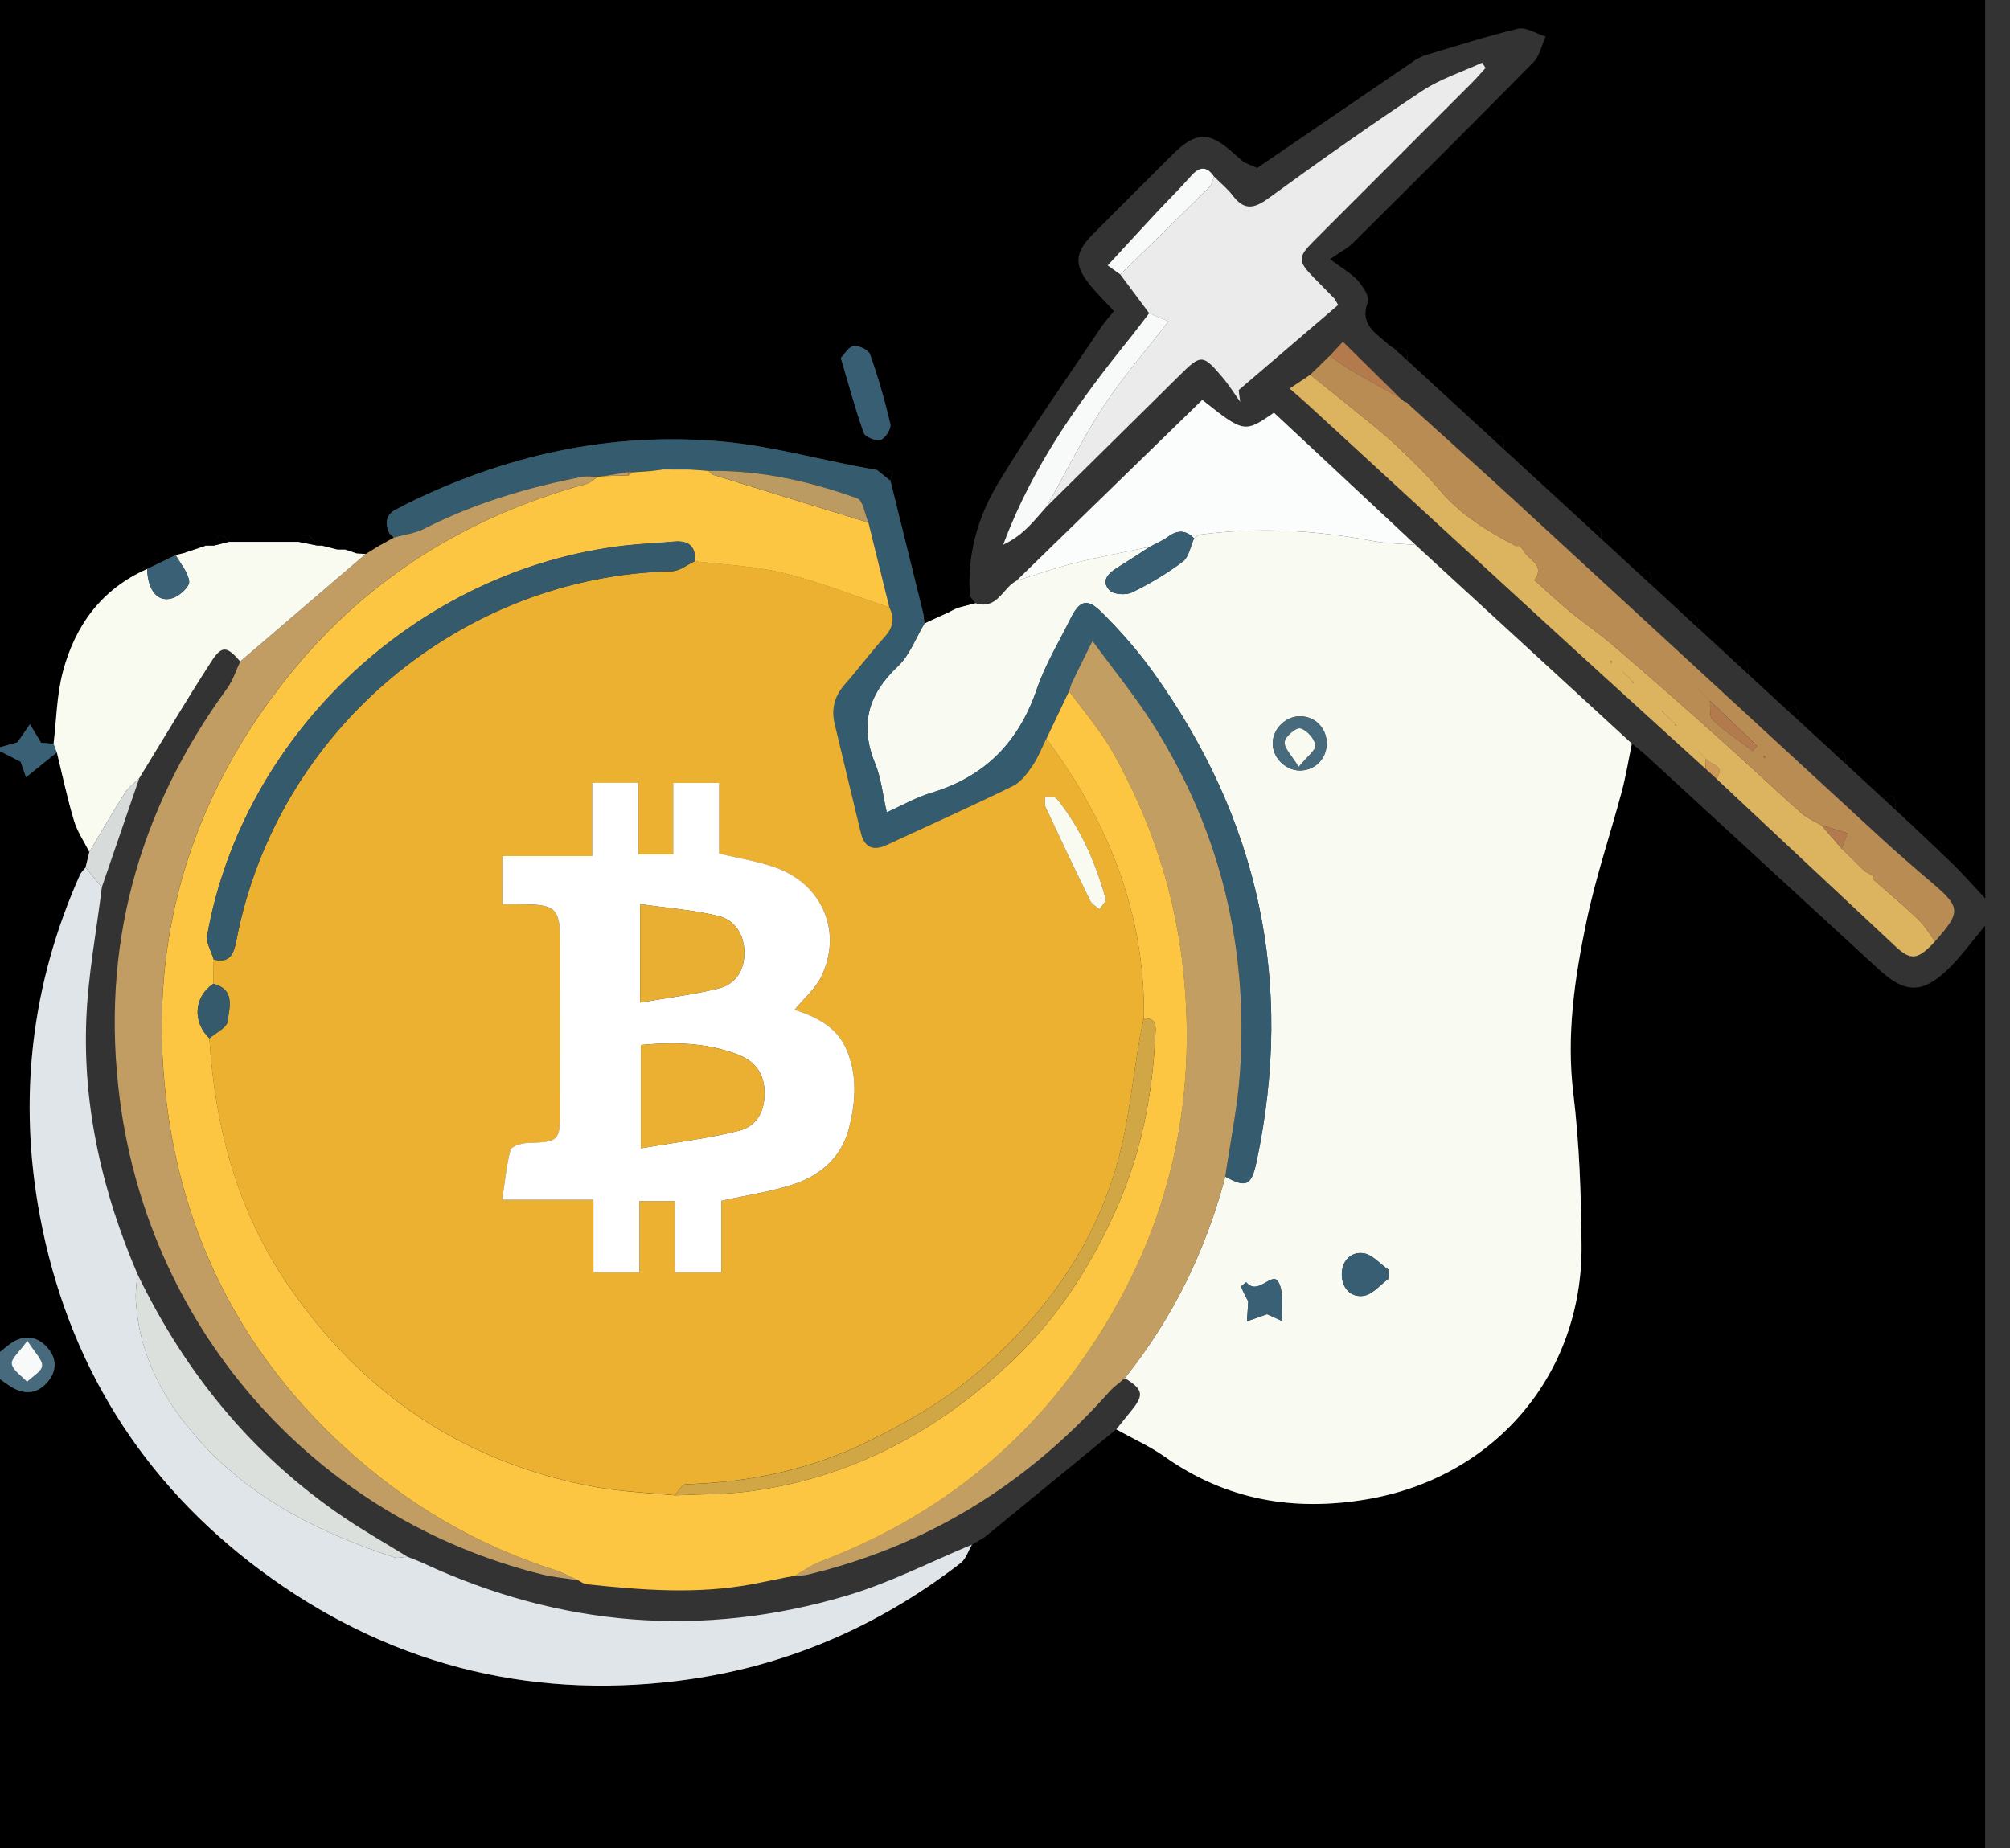 <?xml version="1.0" encoding="utf-8"?>
<!-- Generator: Adobe Illustrator 25.3.1, SVG Export Plug-In . SVG Version: 6.00 Build 0)  -->
<svg version="1.1" id="Layer_1" xmlns="http://www.w3.org/2000/svg" xmlns:xlink="http://www.w3.org/1999/xlink" x="0px" y="0px"
	 viewBox="0 0 518.39 476.76" style="enable-background:new 0 0 518.39 476.76;" xml:space="preserve">
<rect x="0" y="0" width="518.39" height="476.76" fill="#333333" stroke="none"/>
<style type="text/css">
	.st0{fill:transparent;}
	.st1{fill:#476B7D;}
	.st2{fill:#396074;}
	.st3{fill:#F9FAF1;}
	.st4{fill:#345B6E;}
	.st5{fill:#C29D63;}
	.st6{fill:#F9FAF0;}
	.st7{fill:#375E73;}
	.st8{fill:#E0E5EA;}
	.st9{fill:#D7DCDA;}
	.st10{fill:#EBEBEC;}
	.st11{fill:#B98C53;}
	.st12{fill:#FBFCFC;}
	.st13{fill:#DCB35F;}
	.st14{fill:#F8F9F9;}
	.st15{fill:#B37A4D;}
	.st16{fill:#CE9856;}
	.st17{fill:#C29E63;}
	.st18{fill:#ECB131;}
	.st19{fill:#FDC642;}
	.st20{fill:#BC9B62;}
	.st21{fill:#DBE0DD;}
	.st22{fill:#FFFFFF;}
	.st23{fill:#355A6B;}
	.st24{fill:#D1A644;}
	.st25{fill:#EBB031;}
	.st26{fill:#E9AF32;}
</style>
<g>
	<path d="M0,192.76c0-76,0-152,0-228c170.67,0,341.33,0,512,0c0,89,0,178,0,267c-2.77-2.96-5.45-6.01-8.34-8.85
		c-4.84-4.73-9.81-9.31-14.73-13.95c-0.19-3.87-0.6-4.25-3.08-2.84c-3.31-3.05-6.61-6.1-9.92-9.15c0.35-2.59-0.88-3.48-3.32-3.07
		c-2.89-2.66-5.78-5.31-8.67-7.97c-0.22-3.86-0.62-4.22-3.09-2.81c-3.31-3.05-6.61-6.1-9.92-9.15c-0.25-3.88-0.54-4.15-3.08-2.84
		c-3.31-3.05-6.61-6.1-9.92-9.15c0.36-2.64-0.93-3.49-3.36-3.07c-2.87-2.66-5.75-5.32-8.62-7.98c-0.22-3.86-0.62-4.22-3.09-2.81
		c-3.31-3.05-6.61-6.1-9.92-9.15c0.35-2.59-0.88-3.48-3.32-3.07c-7.23-6.64-14.45-13.29-21.68-19.93c-0.25-3.88-0.54-4.15-3.08-2.84
		c-7.31-6.72-14.61-13.44-21.92-20.16c0.35-2.64-0.93-3.48-3.36-3.06c-0.54-0.38-1.12-0.71-1.61-1.15
		c-3.19-2.88-7.39-5.08-5.2-10.87c0.51-1.36-1.26-4.01-2.59-5.52c-1.6-1.81-3.85-3.04-7.16-5.52c2.97-2.06,4.66-2.91,5.94-4.18
		c15.57-15.48,31.14-30.97,46.54-46.63c1.61-1.64,2.11-4.38,3.13-6.61c-2.39-0.73-5.02-2.51-7.12-2.02
		c-8.18,1.92-16.2,4.56-24.27,6.94c-0.45-0.35-0.9-0.7-1.34-1.04c-0.23,0.68-0.46,1.36-0.69,2.04
		c-13.65,9.32-27.31,18.64-40.96,27.96c-1.14-0.49-2.28-0.97-3.42-1.46c-0.75-0.64-1.52-1.26-2.25-1.93
		c-6.74-6.2-10.08-6.16-16.43,0.2c-6.82,6.83-13.69,13.63-20.47,20.5c-4.49,4.54-4.7,7.68-0.76,12.66c1.93,2.44,4.2,4.61,6.39,6.98
		c-1.19,1.47-2.34,2.68-3.26,4.06c-8.95,13.39-18.3,26.53-26.62,40.31c-5.26,8.72-8.08,18.6-7.27,29.1
		c-1.04,1.02-2.07,2.03-3.11,3.05c-0.67,0.33-1.33,0.66-2,1c-2.27,0.33-4.53,0.66-6.8,1c-2.87-11.61-5.74-23.22-8.61-34.83
		c0.2-0.75,0.4-1.49,0.61-2.24c-1.31-0.13-2.61-0.26-3.92-0.39c-1.58-0.3-3.17-0.59-4.75-0.89c-11.73-2.23-23.38-5.42-35.22-6.49
		c-28.85-2.6-56.22,3.5-82.11,16.4c-0.45-0.34-0.91-0.67-1.36-1.01c-0.22,0.68-0.44,1.37-0.66,2.05c-2.77,1.46-2.95,3.67-1.79,6.25
		c-0.8,1.01-1.6,2.01-2.4,3.02c-1.23,0.76-2.46,1.52-3.7,2.27c-0.77-0.05-1.54-0.1-2.3-0.15c-1-0.33-2-0.66-3-1c-0.67,0-1.33,0-2,0
		c-1.33-0.33-2.67-0.67-4-1c-0.33,0-0.67,0-1,0c-2.78-3.59-3.2-3.68-5-1c-6,0-12,0-18,0c-2.19-3.11-3.15-1.26-4,1
		c-0.67,0-1.33,0-2,0c-2.85-1.9-4.79-1.05-6,2c-0.57,0.14-1.13,0.29-1.7,0.43c-2.45,1.19-4.9,2.38-7.34,3.57
		c-11.74,5.16-18.58,14.56-21.75,26.53c-1.58,5.98-1.65,12.37-2.4,18.58c-1.31-0.11-2.61-0.21-3.22-0.26
		c-1.16-1.93-2.02-3.35-2.87-4.78c-1,1.45-2,2.9-3.22,4.68C3.39,191.81,1.69,192.29,0,192.76z M216.86,92.33
		c2.09,7.04,3.75,13.28,5.91,19.35c0.38,1.06,3.16,2.17,4.35,1.79c1.2-0.39,2.78-2.84,2.51-4c-1.41-6.12-3.17-12.17-5.25-18.09
		c-0.4-1.13-2.92-2.29-4.26-2.08C218.81,89.49,217.76,91.42,216.86,92.33z"/>
	<path d="M0,348.76c0-51.67,0-103.33,0-155c1.67,0.86,3.34,1.72,5.33,2.75c0.38,1.09,0.93,2.67,1.38,3.98
		c2.96-2.39,5.46-4.4,7.95-6.41c1.44,5.87,2.68,11.79,4.41,17.57c0.85,2.84,2.61,5.42,3.96,8.11c-0.33,1.33-0.65,2.67-0.98,4
		c-0.49,0.65-1.14,1.23-1.46,1.95C7.99,254,4.62,283.54,10.31,313.79c7.08,37.62,26.15,68.4,56.84,91.25
		c31.99,23.82,68.33,33.48,107.96,28.5c26.85-3.37,51.18-13.75,72.66-30.38c1.37-1.06,1.95-3.13,2.9-4.73l0.07,0.01
		c1.06-0.63,2.11-1.25,3.17-1.88c11.33-9.28,22.66-18.57,33.99-27.85c4.2,2.35,8.65,4.34,12.56,7.1
		c15.84,11.18,33.3,14.14,52.11,10.94c32.91-5.6,55.61-32.2,55.33-65.49c-0.11-13.07-0.55-26.22-2.12-39.18
		c-1.83-15.11,0.34-29.75,3.36-44.29c2.35-11.33,6.13-22.36,9.12-33.56c1.09-4.08,1.76-8.28,2.62-12.42
		c1.27,1.05,2.58,2.06,3.79,3.17c20.04,18.43,40.05,36.9,60.12,55.3c6.46,5.92,10.99,6.05,17.33,0.02c3.65-3.47,6.6-7.67,9.86-11.54
		c0,79.33,0,158.67,0,238c-170.67,0-341.33,0-512,0c0-40.33,0-80.67,0-121c0.88,0.61,1.73,1.25,2.63,1.83
		c3.35,2.16,6.67,2.16,9.42-0.85c2.74-3,2.73-6.43-0.08-9.38c-2.78-2.92-6.09-3.04-9.39-0.66C1.69,347.35,0.86,348.08,0,348.76z"/>
	<path class="st0" d="M512,238.76c-3.26,3.87-6.21,8.08-9.86,11.54c-6.35,6.03-10.87,5.9-17.33-0.02
		c-20.07-18.4-40.08-36.87-60.12-55.3c-1.21-1.11-2.52-2.11-3.79-3.17c-18.6-17.08-37.2-34.17-55.8-51.25
		c-12.22-11.41-24.44-22.82-36.53-34.12c-7.58,5.26-7.75,5.22-18.48-3.3c-16.02,15.6-31.98,31.13-47.93,46.66
		c-3.56,1.88-5,7.66-10.61,5.77c-0.47-0.62-0.95-1.24-1.42-1.86c-0.81-10.51,2-20.39,7.27-29.1c8.32-13.77,17.67-26.92,26.62-40.31
		c0.92-1.37,2.07-2.59,3.26-4.06c-2.19-2.37-4.46-4.54-6.39-6.98c-3.94-4.97-3.72-8.12,0.76-12.66c6.79-6.87,13.65-13.67,20.47-20.5
		c6.35-6.36,9.69-6.4,16.43-0.2c0.73,0.67,1.5,1.29,2.25,1.93c1.14,0.49,2.28,0.97,3.42,1.46c13.65-9.32,27.31-18.64,40.96-27.96
		c0.68-0.33,1.36-0.66,2.03-0.99c8.08-2.37,16.09-5.01,24.27-6.94c2.1-0.49,4.73,1.28,7.12,2.02c-1.01,2.23-1.51,4.97-3.13,6.61
		c-15.39,15.66-30.96,31.15-46.54,46.63c-1.28,1.27-2.98,2.12-5.94,4.18c3.31,2.48,5.57,3.71,7.16,5.52
		c1.33,1.51,3.1,4.16,2.59,5.52c-2.19,5.79,2.01,7.99,5.2,10.87c0.49,0.44,1.07,0.77,1.61,1.15c1.12,1.02,2.24,2.04,3.36,3.06
		c7.31,6.72,14.61,13.44,21.92,20.16c1.03,0.95,2.06,1.89,3.08,2.84c7.23,6.64,14.45,13.29,21.68,19.93
		c1.11,1.02,2.21,2.05,3.32,3.07c3.31,3.05,6.61,6.1,9.92,9.15c1.03,0.94,2.06,1.88,3.09,2.81c2.87,2.66,5.75,5.32,8.62,7.98
		c1.12,1.02,2.24,2.05,3.36,3.07c3.31,3.05,6.61,6.1,9.92,9.15c1.03,0.95,2.06,1.89,3.08,2.84c3.31,3.05,6.61,6.1,9.92,9.15
		c1.03,0.94,2.06,1.88,3.09,2.81c2.89,2.66,5.78,5.31,8.67,7.97c1.11,1.02,2.21,2.05,3.32,3.07c3.31,3.05,6.61,6.1,9.92,9.15
		c1.03,0.95,2.06,1.89,3.08,2.84c4.92,4.64,9.9,9.23,14.73,13.95c2.9,2.83,5.57,5.89,8.34,8.85C512,234.1,512,236.43,512,238.76z
		 M361.04,102.68l0.05,0.01c-4.79-4.73-9.59-9.46-14.75-14.55c-1.41,1.52-2.38,2.57-3.35,3.61c-1.69,1.64-3.38,3.28-5.07,4.92
		c-1.63,1.09-3.26,2.17-5.31,3.54c2.44,2.14,3.58,3.1,4.67,4.11c20.57,18.91,41.11,37.84,61.7,56.72
		c13.6,12.47,27.28,24.86,40.92,37.28c0.92,0.85,1.84,1.69,2.76,2.54c15.39,14.42,30.78,28.85,46.19,43.25
		c4.03,3.77,5.79,3.51,10.22-1.3c6.72-7.56,6.62-8.77-0.74-15.05c-4.56-3.88-9.09-7.81-13.5-11.86
		c-31.36-28.86-62.68-57.78-94.04-86.64c-8.93-8.22-17.98-16.32-26.97-24.48c-0.26-0.26-0.53-0.52-0.79-0.78
		c-0.22-0.19-0.47-0.3-0.75-0.34C361.87,103.34,361.45,103.01,361.04,102.68z M296.38,80.79c-1.52,1.98-3.01,3.98-4.57,5.92
		c-13.04,16.19-25.28,32.87-33.09,53.81c5.43-2.55,8.14-6.45,11.24-9.88c11.35-11.21,22.72-22.41,34.06-33.64
		c5.72-5.66,6.11-5.71,11.19,0.25c1.7,2,3.1,4.26,4.64,6.4c-0.14-1.01-0.28-2.02-0.41-3.02c8.62-7.38,17.25-14.76,25.67-21.97
		c-0.69-1.17-0.81-1.5-1.04-1.72c-1.74-1.79-3.5-3.56-5.25-5.34c-4.13-4.22-4.16-5.26-0.05-9.39c13.64-13.67,27.3-27.31,40.94-40.97
		c1.19-1.19,2.29-2.48,3.43-3.73c-0.31-0.45-0.61-0.9-0.92-1.35c-5.19,2.4-10.79,4.18-15.51,7.31
		c-13.41,8.9-26.58,18.19-39.59,27.68c-3.72,2.71-6.27,3.13-9.17-0.68c-1.39-1.82-3.23-3.31-4.86-4.95
		c-1.91-2.77-3.76-2.59-5.92-0.14c-2.83,3.22-5.91,6.23-8.83,9.37c-4.01,4.3-7.99,8.64-12.66,13.7c0.87,0.63,2.05,1.48,3.24,2.34
		C291.41,74.13,293.9,77.46,296.38,80.79z"/>
	<path class="st1" d="M0,348.76c0.86-0.69,1.69-1.41,2.58-2.06c3.31-2.38,6.61-2.25,9.39,0.66c2.8,2.94,2.82,6.37,0.08,9.38
		c-2.75,3.01-6.06,3.01-9.42,0.85c-0.9-0.58-1.76-1.22-2.63-1.83C0,353.43,0,351.1,0,348.76z M7.05,345.84
		c-2.07,2.94-4.25,4.69-4.01,6.01c0.31,1.72,2.53,3.09,3.94,4.61c1.38-1.37,3.79-2.68,3.88-4.12
		C10.96,350.69,8.98,348.92,7.05,345.84z"/>
	<path class="st2" d="M14.66,194.08c-2.49,2.01-4.98,4.02-7.95,6.41c-0.46-1.31-1-2.89-1.38-3.98c-1.99-1.03-3.66-1.89-5.33-2.75
		c0-0.33,0-0.67,0-1c1.69-0.48,3.39-0.95,4.49-1.27c1.22-1.78,2.22-3.23,3.22-4.68c0.86,1.43,1.72,2.85,2.87,4.78
		c0.61,0.05,1.92,0.16,3.22,0.26C14.1,192.6,14.38,193.34,14.66,194.08z"/>
	<path class="st3" d="M251.53,155.58c5.61,1.9,7.05-3.89,10.61-5.77c5.04-1.55,10.03-3.32,15.14-4.6c6.37-1.6,12.83-2.79,19.26-4.16
		c-2.77,1.79-5.52,3.62-8.33,5.35c-2.36,1.45-4.36,3.42-2.08,5.86c1.04,1.11,4.26,1.32,5.81,0.57c4.59-2.24,9.05-4.89,13.12-7.96
		c1.57-1.19,1.96-3.95,2.89-5.99c0.54-0.34,1.06-0.91,1.63-0.99c14.85-1.92,29.59-1.16,44.28,1.63c3.67,0.7,7.48,0.72,11.22,1.05
		c18.6,17.08,37.2,34.17,55.79,51.25c-0.86,4.14-1.53,8.34-2.62,12.42c-3,11.2-6.77,22.23-9.12,33.56
		c-3.02,14.54-5.19,29.18-3.36,44.29c1.57,12.96,2.01,26.11,2.12,39.18c0.28,33.29-22.42,59.89-55.33,65.49
		c-18.82,3.2-36.27,0.24-52.11-10.94c-3.91-2.76-8.36-4.75-12.56-7.1c1.32-1.65,2.64-3.3,3.98-4.94c3.24-3.99,2.92-5.43-1.79-8.27
		c12.38-15.46,20.87-32.87,25.93-51.99c5.36,2.97,6.74,2.36,8.04-3.75c9.81-46.19,0.73-88.42-26.84-126.65
		c-3.87-5.37-8.31-10.41-13-15.09c-3.85-3.85-5.77-3.21-8.19,1.68c-2.94,5.95-6.46,11.72-8.58,17.96
		c-4.65,13.7-13.38,22.69-27.29,26.85c-3.83,1.15-7.39,3.22-11.45,5.03c-1.08-4.72-1.45-8.79-2.94-12.41
		c-4.09-9.93-2.03-17.9,5.77-25.22c3.09-2.9,4.67-7.39,6.94-11.16c2.18-1,4.35-2,6.53-2.99c0.67-0.33,1.33-0.66,2-1
		C248.51,156.37,250.02,155.97,251.53,155.58z M358.11,329.88c-0.01-0.78-0.02-1.57-0.02-2.35c-2.16-1.5-4.2-3.97-6.52-4.26
		c-3.19-0.4-5.55,2-5.51,5.56c0.04,3.55,2.43,5.92,5.63,5.44C353.99,333.93,355.98,331.42,358.11,329.88z M335.45,184.76
		c-3.71-0.1-7.1,3.13-7.21,6.84c-0.11,3.69,3.14,7.07,6.87,7.16c3.87,0.09,6.97-2.91,7.06-6.83
		C342.25,187.99,339.31,184.86,335.45,184.76z M321.93,335.72c-0.12,1.92-0.23,3.52-0.33,5.12c1.55-0.55,3.11-1.1,5.19-1.83
		c0.67,0.31,1.97,0.9,3.85,1.75c-0.27-3.84,0.54-7.76-1.01-10.18c-1.67-2.6-5.23,3.81-8.22,0.17c-0.46,0.41-1.39,1-1.31,1.19
		C320.67,333.4,321.45,334.77,321.93,335.72z"/>
	<path class="st4" d="M238.48,160.76c-2.27,3.77-3.86,8.26-6.94,11.16c-7.8,7.32-9.86,15.3-5.77,25.22
		c1.49,3.62,1.86,7.7,2.94,12.41c4.05-1.81,7.61-3.88,11.45-5.03c13.91-4.16,22.64-13.15,27.29-26.85
		c2.12-6.24,5.63-12.01,8.58-17.96c2.42-4.89,4.34-5.53,8.19-1.68c4.69,4.68,9.13,9.72,13,15.09
		c27.57,38.23,36.65,80.46,26.84,126.65c-1.3,6.12-2.67,6.72-8.04,3.75c1.31-9.03,3.2-18.02,3.81-27.09
		c2.15-31.97-5.02-61.82-22.08-89.03c-4.68-7.47-10.32-14.34-15.97-22.09c-2.15,4.35-3.71,7.47-5.23,10.61
		c-0.36,0.74-0.55,1.56-0.82,2.34c-1.95,4.1-3.91,8.19-5.86,12.28c-1.18,2.36-2.13,4.88-3.61,7.04c-1.35,1.97-2.97,4.18-5.01,5.18
		c-10.75,5.25-21.67,10.14-32.52,15.19c-3.53,1.64-5.77,0.67-6.7-3.14c-2.26-9.36-4.53-18.72-6.75-28.09
		c-0.91-3.82-0.04-7.15,2.61-10.16c3.52-3.99,6.69-8.29,10.26-12.23c2.2-2.43,2.69-4.81,1.22-7.66c-1.8-7.3-3.6-14.59-5.41-21.89
		c-0.92-2.15-1.35-5.69-2.85-6.23c-12.35-4.43-25.07-7.32-38.32-7.08c-0.58-0.05-1.17-0.11-1.75-0.16c-1.03-0.07-2.07-0.14-3.1-0.21
		c-2.29-0.01-4.59-0.01-6.88-0.02c-1.09,0.14-2.19,0.28-3.28,0.41c-1.58,0.11-3.15,0.23-4.73,0.34c-0.35-0.03-0.7-0.05-1.05-0.08
		c-2.01,0.34-4.02,0.68-6.02,1.02c-0.62,0.06-1.24,0.13-1.86,0.19c-1.31-0.01-2.67-0.24-3.93,0c-14.16,2.75-27.86,6.83-40.78,13.4
		c-2.4,1.22-5.25,1.55-7.89,2.29c-0.37-0.36-0.74-0.71-1.11-1.07c-1.17-2.59-0.98-4.79,1.79-6.25c0.68-0.35,1.35-0.69,2.03-1.04
		c25.89-12.9,53.27-19,82.11-16.4c11.84,1.07,23.49,4.26,35.22,6.49c1.58,0.3,3.17,0.59,4.75,0.88c1.1,0.87,2.21,1.76,3.31,2.64
		c2.87,11.61,5.74,23.22,8.61,34.83C238.3,159.43,238.39,160.09,238.48,160.76z"/>
	<path class="st5" d="M101.51,138.68c2.64-0.74,5.49-1.07,7.89-2.29c12.92-6.57,26.63-10.66,40.78-13.4c1.26-0.24,2.62-0.01,3.93,0
		c-1.02,0.64-1.95,1.59-3.06,1.89c-30.21,8.24-55.81,24-75.63,48.2c-27.2,33.21-38.13,71.65-32.12,114.07
		c4.81,33.92,20.09,62.9,45.66,86.28c15.86,14.5,33.81,25.09,54.25,31.6c2.02,0.64,3.9,1.72,5.85,2.6c-3.1-0.49-6.25-0.74-9.28-1.49
		C81.74,391.69,38.7,343.64,30.9,283.6c-5.05-38.86,4.55-74.28,27.66-106c1.5-2.05,2.29-4.62,3.4-6.95
		c10.78-9.24,21.56-18.49,32.35-27.73c1.23-0.76,2.46-1.52,3.7-2.27C99.17,139.98,100.34,139.33,101.51,138.68z"/>
	<path class="st6" d="M94.3,142.91c-10.78,9.24-21.56,18.49-32.35,27.72c-3.44-3.99-4.72-4.21-7.47,0.04
		c-6.39,9.9-12.4,20.03-18.57,30.07c-1.24,1.24-2.76,2.3-3.68,3.75c-3.18,5.02-6.15,10.18-9.2,15.28c-1.35-2.7-3.11-5.27-3.96-8.11
		c-1.73-5.78-2.97-11.7-4.41-17.57c-0.29-0.74-0.57-1.48-0.85-2.22c0.75-6.21,0.81-12.59,2.4-18.58
		c3.17-11.97,10.01-21.37,21.75-26.53c0.15,5.76,2.92,8.95,6.88,7.42c1.7-0.66,4.11-2.95,3.95-4.21c-0.3-2.37-2.23-4.53-3.48-6.77
		c0.57-0.14,1.13-0.29,1.7-0.43c2-0.67,4-1.33,6-2c0.67,0,1.33,0,2,0c1.33-0.33,2.67-0.66,4-1c6,0,12,0,18,0
		c1.67,0.33,3.33,0.66,5,1c0.33,0,0.67,0,1,0c1.33,0.33,2.67,0.67,4,1c0.67,0,1.33,0,2,0c1,0.33,2,0.66,3,1
		C92.77,142.81,93.54,142.86,94.3,142.91z"/>
	<path class="st7" d="M216.86,92.33c0.91-0.91,1.95-2.84,3.26-3.05c1.33-0.21,3.86,0.95,4.26,2.08c2.09,5.92,3.85,11.98,5.25,18.09
		c0.27,1.16-1.31,3.61-2.51,4c-1.19,0.39-3.97-0.72-4.35-1.79C220.6,105.62,218.94,99.37,216.86,92.33z"/>
	<path class="st2" d="M45.3,143.19c1.25,2.25,3.19,4.41,3.48,6.77c0.16,1.27-2.25,3.56-3.95,4.21c-3.96,1.53-6.73-1.66-6.88-7.42
		C40.41,145.57,42.86,144.38,45.3,143.19z"/>
	<path d="M238.48,160.76c-0.09-0.67-0.18-1.33-0.27-2c2.27-0.33,4.53-0.66,6.8-1C242.83,158.76,240.65,159.76,238.48,160.76z"/>
	<path d="M53,140.77c-2,0.67-4,1.33-6,2C48.21,139.72,50.15,138.86,53,140.77z"/>
	<path d="M82,140.76c-1.67-0.33-3.33-0.66-5-1C78.8,137.09,79.22,137.17,82,140.76z"/>
	<path d="M59,139.77c-1.33,0.33-2.67,0.66-4,1C55.85,138.5,56.81,136.65,59,139.77z"/>
	<path d="M251.53,155.58c-1.51,0.4-3.02,0.79-4.53,1.19c1.04-1.02,2.07-2.03,3.11-3.05C250.59,154.34,251.06,154.96,251.53,155.58z"
		/>
	<path d="M450.92,173.97c-1.03-0.95-2.06-1.89-3.08-2.84C450.38,169.82,450.67,170.08,450.92,173.97z"/>
	<path d="M229.6,123.94c-1.1-0.88-2.2-1.76-3.31-2.64c1.3,0.14,2.61,0.27,3.92,0.4C230,122.44,229.8,123.19,229.6,123.94z"/>
	<path d="M387.92,115.97c-1.03-0.95-2.06-1.89-3.08-2.84C387.38,111.82,387.67,112.08,387.92,115.97z"/>
	<path d="M488.92,208.96c-1.03-0.95-2.06-1.89-3.08-2.84C488.32,204.72,488.73,205.09,488.92,208.96z"/>
	<path d="M425.94,150.93c-1.03-0.94-2.06-1.88-3.09-2.81C425.32,146.71,425.71,147.07,425.94,150.93z"/>
	<path d="M463.94,185.93c-1.03-0.94-2.06-1.88-3.09-2.81C463.32,181.71,463.71,182.07,463.94,185.93z"/>
	<path d="M101.51,138.68c-1.17,0.65-2.34,1.3-3.51,1.95c0.8-1.01,1.6-2.01,2.4-3.02C100.77,137.97,101.14,138.33,101.51,138.68z"/>
	<path d="M87,141.76c-1.33-0.33-2.67-0.67-4-1C84.33,141.09,85.67,141.43,87,141.76z"/>
	<path d="M437.92,161.98c-1.12-1.02-2.24-2.05-3.36-3.07C436.99,158.49,438.28,159.34,437.92,161.98z"/>
	<path d="M362.92,92.97c-1.12-1.02-2.24-2.04-3.36-3.06C361.99,89.49,363.27,90.33,362.92,92.97z"/>
	<path d="M412.92,138.97c-1.11-1.02-2.21-2.05-3.32-3.07C412.04,135.49,413.27,136.38,412.92,138.97z"/>
	<path d="M475.92,196.97c-1.11-1.02-2.21-2.05-3.32-3.07C475.04,193.49,476.27,194.38,475.92,196.97z"/>
	<path d="M92,142.76c-1-0.33-2-0.66-3-1C90,142.1,91,142.43,92,142.76z"/>
	<path d="M324.21,43.3c-1.14-0.49-2.28-0.97-3.42-1.46C321.93,42.33,323.07,42.82,324.21,43.3z"/>
	<path d="M104.21,130.32c-0.68,0.35-1.35,0.69-2.03,1.04c0.22-0.68,0.44-1.37,0.66-2.05C103.3,129.65,103.75,129.99,104.21,130.32z"
		/>
	<path d="M367.21,14.35c-0.68,0.33-1.36,0.66-2.03,0.99c0.23-0.68,0.46-1.36,0.69-2.04C366.31,13.66,366.76,14.01,367.21,14.35z"/>
	<path class="st8" d="M250.68,398.45c-0.95,1.6-1.53,3.67-2.9,4.73c-21.48,16.63-45.81,27.01-72.66,30.38
		c-39.63,4.98-75.98-4.69-107.96-28.5c-30.68-22.85-49.76-53.64-56.84-91.25c-5.69-30.26-2.33-59.8,10.28-88.08
		c0.32-0.72,0.97-1.31,1.46-1.95c1.4,1.69,2.81,3.39,4.21,5.08c-1.39,11.33-3.55,22.63-4.01,34c-0.92,22.87,4.19,44.74,13.16,65.74
		c-0.14,2.26-0.52,4.54-0.39,6.78c0.82,14.38,7.34,26.25,16.79,36.65c13.56,14.92,31,23.47,49.78,29.69
		c1.03,0.34,2.31-0.08,3.47-0.15c1.38,0.56,2.78,1.07,4.13,1.69c35.39,16.38,71.92,19.44,109.28,8.32
		C229.54,408.29,239.96,402.89,250.68,398.45z"/>
	<path class="st0" d="M35.42,328.6c-8.97-21-14.08-42.87-13.16-65.74c0.46-11.37,2.62-22.67,4.01-34
		c3.22-9.37,6.43-18.74,9.65-28.11c6.17-10.04,12.18-20.17,18.57-30.07c2.75-4.26,4.03-4.03,7.47-0.04c-1.12,2.33-1.91,4.9-3.4,6.95
		c-23.11,31.73-32.71,67.14-27.66,106c7.8,60.04,50.84,108.09,108.88,122.54c3.03,0.75,6.18,1.01,9.28,1.49
		c0.74,0.35,1.45,0.95,2.21,1.03c14.23,1.51,28.47,2.65,42.7-0.02c1.1-0.21,2.19-0.42,3.29-0.63c0.57-0.12,1.13-0.23,1.7-0.35
		c1.36-0.28,2.72-0.56,4.08-0.84c0.61-0.1,1.23-0.2,1.84-0.3c1.14-0.1,2.31-0.05,3.41-0.32c30.94-7.42,56.68-23.42,77.75-47.12
		c1.18-1.33,2.69-2.38,4.04-3.56c4.72,2.84,5.03,4.28,1.79,8.27c-1.33,1.64-2.65,3.29-3.98,4.94
		c-11.33,9.28-22.66,18.57-33.99,27.85c-1.06,0.63-2.11,1.25-3.17,1.88l-0.07-0.01c-10.71,4.44-21.14,9.84-32.19,13.13
		c-37.35,11.12-73.88,8.06-109.28-8.32c-1.35-0.62-2.76-1.13-4.13-1.69c-5.5-3.39-11.13-6.59-16.47-10.21
		C65.07,375.38,47.72,354.12,35.42,328.6z"/>
	<path class="st9" d="M35.92,200.74c-3.22,9.37-6.43,18.74-9.65,28.11c-1.4-1.69-2.81-3.39-4.21-5.08c0.33-1.33,0.65-2.67,0.98-4
		c3.05-5.1,6.02-10.26,9.2-15.28C33.15,203.04,34.67,201.98,35.92,200.74z"/>
	<path class="st8" d="M250.74,398.46c1.06-0.63,2.11-1.25,3.17-1.88C252.85,397.2,251.8,397.83,250.74,398.46z"/>
	<path class="st10" d="M313.1,45.53c1.63,1.64,3.47,3.12,4.86,4.95c2.9,3.81,5.45,3.4,9.17,0.68c13.01-9.48,26.17-18.78,39.59-27.68
		c4.71-3.13,10.31-4.91,15.51-7.31c0.31,0.45,0.61,0.9,0.92,1.35c-1.14,1.24-2.24,2.53-3.43,3.73
		c-13.64,13.66-27.3,27.3-40.94,40.97c-4.11,4.12-4.08,5.16,0.05,9.39c1.75,1.78,3.51,3.55,5.25,5.34c0.22,0.23,0.34,0.56,1.04,1.72
		c-8.42,7.21-17.05,14.59-25.67,21.97c0.14,1.01,0.28,2.02,0.41,3.02c-1.54-2.14-2.93-4.4-4.64-6.4c-5.08-5.97-5.47-5.91-11.19-0.25
		c-11.34,11.23-22.7,22.42-34.06,33.64c4.8-8.57,9.16-17.42,14.51-25.63c4.9-7.51,10.87-14.33,16.89-22.12
		c-1.91-0.81-3.45-1.46-4.99-2.1c-2.48-3.33-4.97-6.66-7.45-9.99c7.69-7.52,15.4-15.03,23.04-22.61
		C312.6,47.56,312.73,46.43,313.1,45.53z"/>
	<path class="st11" d="M362.28,103.67c0.29,0.03,0.54,0.14,0.75,0.34c0.26,0.26,0.53,0.52,0.79,0.78
		c8.99,8.16,18.04,16.26,26.97,24.48c31.36,28.86,62.68,57.78,94.04,86.64c4.41,4.05,8.94,7.98,13.5,11.86
		c7.37,6.28,7.46,7.49,0.74,15.05c-1.45-1.91-2.67-4.05-4.38-5.69c-3.76-3.6-7.76-6.94-11.67-10.38c-0.03-0.32-0.05-0.64-0.08-0.96
		l0.04,0.03c-0.67-0.35-1.34-0.7-2.02-1.05c-2-1.97-3.99-3.94-5.99-5.91c0.43-1.1,0.86-2.2,1.52-3.92c-2.4-0.73-4.54-1.38-6.67-2.03
		c-1.79-1.07-3.79-1.89-5.32-3.25c-7.17-6.38-14.15-12.98-21.3-19.37c-8.76-7.82-17.56-15.59-26.47-23.25
		c-3.91-3.36-8.17-6.29-12.15-9.56c-3.05-2.5-5.91-5.24-8.85-7.87c2.97-3.96-1.65-5.15-2.78-7.62c-0.33-0.41-0.66-0.81-0.99-1.22
		l0.01,0.03c-0.35,0.01-0.69,0.01-1.04,0.02c-7.29-3.81-14.23-8.01-19.65-14.45c-3.46-4.12-7.39-7.87-11.3-11.58
		c-2.98-2.83-6.24-5.37-9.42-7.97c-4.19-3.42-8.43-6.78-12.64-10.16c1.69-1.64,3.38-3.28,5.07-4.92c1.7,1.2,3.32,2.52,5.11,3.57
		c4.29,2.52,8.66,4.92,12.99,7.36l-0.05-0.01C361.45,103.01,361.87,103.34,362.28,103.67z M406,154.76
		c-0.14-0.08-0.28-0.16-0.42-0.24C405.72,154.61,405.86,154.69,406,154.76c0.33,0.33,0.67,0.67,1,1c0.14,0.08,0.28,0.15,0.42,0.23
		c-0.14-0.08-0.28-0.15-0.42-0.23C406.67,155.43,406.33,155.1,406,154.76z M437,176.76c-0.14-0.08-0.28-0.15-0.43-0.23
		C436.72,176.61,436.86,176.69,437,176.76c0.33,0.34,0.66,0.67,1,1c0.33,0.33,0.67,0.67,1,1s0.67,0.67,1,1s0.67,0.67,1,1
		c0.2,1.69-0.24,4.07,0.71,4.95c3.16,2.95,6.83,5.37,10.3,7.99c0.39-0.42,0.78-0.84,1.16-1.25c-4.05-3.9-8.11-7.8-12.16-11.7
		c-0.33-0.33-0.67-0.67-1-1s-0.67-0.67-1-1s-0.67-0.67-1-1C437.67,177.43,437.34,177.09,437,176.76z M455.29,195.38
		c-0.02-0.1-0.01-0.26-0.07-0.3c-0.09-0.07-0.24-0.06-0.37-0.08c0.03,0.17,0.07,0.35,0.1,0.52
		C455.06,195.47,455.18,195.42,455.29,195.38z"/>
	<path class="st12" d="M296.55,141.05c-6.42,1.37-12.89,2.56-19.26,4.16c-5.11,1.28-10.1,3.05-15.14,4.6
		c15.96-15.53,31.91-31.06,47.93-46.66c10.73,8.52,10.9,8.56,18.48,3.3c12.1,11.3,24.31,22.71,36.53,34.12
		c-3.74-0.33-7.55-0.35-11.22-1.05c-14.69-2.8-29.43-3.55-44.28-1.63c-0.58,0.07-1.09,0.65-1.63,0.99c-2.16-2.23-4.35-2.19-6.8-0.37
		C299.76,139.53,298.09,140.21,296.55,141.05z"/>
	<path class="st13" d="M337.92,96.68c4.22,3.38,8.46,6.74,12.64,10.16c3.19,2.6,6.44,5.15,9.42,7.97c3.91,3.71,7.84,7.46,11.3,11.58
		c5.42,6.44,12.36,10.64,19.65,14.45c0.35-0.01,0.69-0.01,1.03-0.02l-0.01-0.03c0.33,0.41,0.66,0.81,0.99,1.22
		c1.14,2.46,5.75,3.65,2.78,7.62c2.94,2.63,5.81,5.36,8.85,7.87c3.98,3.27,8.25,6.2,12.15,9.56c8.9,7.65,17.71,15.42,26.47,23.25
		c7.16,6.39,14.13,12.99,21.3,19.37c1.53,1.36,3.53,2.18,5.32,3.25c1.72,1.98,3.43,3.96,5.15,5.94c2,1.97,3.99,3.94,5.99,5.91
		c0.67,0.35,1.34,0.7,2.02,1.05l-0.04-0.03c-0.03,0.32,0,0.64,0.08,0.96c3.9,3.45,7.91,6.79,11.67,10.38
		c1.71,1.64,2.94,3.78,4.38,5.69c-4.43,4.81-6.19,5.06-10.22,1.3c-15.41-14.4-30.79-28.83-46.19-43.25
		c2.51-3.48-1.57-3.51-2.67-5.11c-0.33-0.33-0.67-0.66-1-1c-0.33-0.33-0.67-0.67-1-1c-0.14-0.08-0.29-0.16-0.43-0.24
		c0.14,0.08,0.28,0.17,0.42,0.25c0.33,0.33,0.67,0.67,1,1s0.66,0.67,1,1c-0.03,0.85-0.06,1.71-0.08,2.56
		c-13.64-12.43-27.32-24.81-40.92-37.28c-20.59-18.88-41.13-37.81-61.7-56.72c-1.1-1.01-2.23-1.97-4.67-4.11
		C334.66,98.85,336.29,97.76,337.92,96.68z M431.01,185.76c-0.33-0.33-0.67-0.67-1-1s-0.67-0.67-1-1c-0.05-0.11-0.09-0.24-0.17-0.33
		c-0.05-0.06-0.17-0.05-0.26-0.07c0.14,0.14,0.27,0.28,0.41,0.41c0.33,0.33,0.67,0.67,1,1s0.67,0.67,1,1s0.67,0.67,1,1
		c0.05,0.11,0.08,0.24,0.16,0.34c0.05,0.06,0.17,0.05,0.25,0.08c-0.13-0.14-0.27-0.28-0.4-0.42
		C431.67,186.42,431.34,186.09,431.01,185.76z M418,172.76c-0.15-0.08-0.29-0.15-0.44-0.23C417.71,172.61,417.85,172.69,418,172.76
		c0.33,0.34,0.66,0.67,0.99,1.01c0.33,0.33,0.67,0.67,1,1s0.67,0.67,1,1c0.05,0.11,0.08,0.25,0.16,0.34
		c0.05,0.06,0.17,0.05,0.26,0.07c-0.13-0.14-0.27-0.29-0.4-0.43c-0.33-0.33-0.67-0.67-1-1s-0.67-0.66-1-1
		C418.67,173.43,418.34,173.09,418,172.76z M415.77,170.7c-0.08-0.1-0.15-0.21-0.23-0.31c-0.1,0.08-0.19,0.17-0.29,0.25
		c0.13,0.13,0.26,0.27,0.39,0.4C415.68,170.93,415.72,170.81,415.77,170.7z"/>
	<path class="st14" d="M296.38,80.79c1.54,0.65,3.08,1.3,4.99,2.1c-6.01,7.79-11.99,14.61-16.89,22.12
		c-5.35,8.21-9.72,17.06-14.51,25.63c-3.1,3.42-5.81,7.32-11.24,9.88c7.8-20.94,20.05-37.62,33.09-53.81
		C293.37,84.77,294.86,82.77,296.38,80.79z"/>
	<path class="st14" d="M313.1,45.53c-0.37,0.9-0.5,2.03-1.14,2.66c-7.64,7.58-15.34,15.08-23.04,22.61
		c-1.18-0.86-2.37-1.71-3.24-2.34c4.67-5.06,8.64-9.39,12.66-13.7c2.93-3.14,6-6.15,8.83-9.37
		C309.34,42.94,311.19,42.76,313.1,45.53z"/>
	<path class="st15" d="M361.09,102.69c-4.34-2.45-8.7-4.84-12.99-7.36c-1.78-1.05-3.41-2.37-5.11-3.57
		c0.97-1.05,1.94-2.09,3.35-3.61C351.5,93.23,356.3,97.96,361.09,102.69z"/>
	<path class="st16" d="M440.01,195.76c1.1,1.59,5.18,1.63,2.67,5.11c-0.92-0.85-1.84-1.69-2.77-2.53c0.03-0.85,0.06-1.71,0.09-2.56
		C439.99,195.77,440.01,195.76,440.01,195.76z"/>
	<path class="st15" d="M363.82,104.79c-0.26-0.26-0.53-0.52-0.79-0.78C363.3,104.27,363.56,104.53,363.82,104.79z"/>
	<path class="st15" d="M362.28,103.67c-0.41-0.33-0.83-0.67-1.24-1C361.45,103.01,361.87,103.34,362.28,103.67z"/>
	<path class="st14" d="M7.05,345.84c1.93,3.08,3.91,4.85,3.81,6.49c-0.09,1.45-2.5,2.76-3.88,4.12c-1.4-1.52-3.62-2.89-3.94-4.61
		C2.8,350.53,4.97,348.78,7.05,345.84z"/>
	<path class="st17" d="M290.08,355.52c-1.35,1.18-2.86,2.23-4.04,3.56c-21.08,23.71-46.82,39.7-77.75,47.12
		c-1.1,0.26-2.27,0.22-3.41,0.32c2.21-1.25,4.31-2.8,6.66-3.69c26.45-10.05,48.49-26.13,65.29-48.88
		c22.74-30.78,32.41-65.24,28.34-103.56c-2.14-20.17-8.34-38.89-18.22-56.42c-3.14-5.57-7.45-10.49-11.23-15.7
		c0.27-0.78,0.46-1.6,0.82-2.34c1.51-3.14,3.08-6.26,5.23-10.61c5.65,7.75,11.29,14.62,15.97,22.09
		c17.06,27.22,24.23,57.06,22.08,89.03c-0.61,9.07-2.51,18.06-3.81,27.09C310.95,322.64,302.46,340.05,290.08,355.52z"/>
	<path class="st7" d="M296.55,141.05c1.55-0.84,3.21-1.52,4.61-2.55c2.46-1.82,4.65-1.86,6.8,0.37c-0.93,2.04-1.31,4.8-2.89,5.99
		c-4.07,3.07-8.53,5.73-13.12,7.96c-1.56,0.76-4.78,0.54-5.81-0.57c-2.28-2.44-0.28-4.41,2.08-5.86
		C291.03,144.67,293.78,142.84,296.55,141.05z"/>
	<path class="st7" d="M358.11,329.88c-2.13,1.54-4.12,4.04-6.42,4.39c-3.2,0.48-5.58-1.88-5.63-5.44c-0.04-3.56,2.32-5.96,5.51-5.56
		c2.31,0.29,4.35,2.76,6.52,4.26C358.09,328.32,358.1,329.1,358.11,329.88z"/>
	<path class="st1" d="M335.45,184.76c3.87,0.1,6.8,3.23,6.72,7.17c-0.08,3.92-3.19,6.92-7.06,6.83c-3.73-0.09-6.98-3.47-6.87-7.16
		C328.34,187.88,331.74,184.66,335.45,184.76z M334.94,197.8c2.19-2.71,4.49-4.34,4.3-5.6c-0.26-1.69-2.24-3.88-3.88-4.3
		c-1.07-0.27-3.91,2.12-4.03,3.49C331.18,193,333.12,194.79,334.94,197.8z"/>
	<path class="st2" d="M321.93,335.72c-0.48-0.95-1.25-2.32-1.83-3.77c-0.08-0.19,0.85-0.78,1.31-1.19c2.99,3.64,6.55-2.77,8.22-0.17
		c1.55,2.42,0.74,6.34,1.01,10.18c-1.88-0.85-3.17-1.44-3.85-1.75c-2.08,0.73-3.63,1.28-5.19,1.83
		C321.7,339.24,321.8,337.63,321.93,335.72z"/>
	<path class="st18" d="M229.36,156.67c1.47,2.86,0.99,5.23-1.22,7.66c-3.57,3.94-6.75,8.24-10.26,12.23
		c-2.65,3.01-3.52,6.34-2.61,10.16c2.23,9.37,4.49,18.73,6.75,28.09c0.92,3.81,3.16,4.79,6.7,3.14
		c10.85-5.04,21.78-9.93,32.52-15.19c2.04-1,3.66-3.21,5.01-5.18c1.48-2.16,2.43-4.68,3.61-7.04
		c15.95,21.41,25.51,45.05,25.15,72.14c-0.34,1.6-0.72,3.19-1,4.8c-1.9,10.86-2.87,21.99-5.84,32.54
		c-6.34,22.53-19.95,40.7-37.75,55.42c-7.82,6.47-16.95,11.62-26.08,16.16c-14.83,7.38-30.83,10.81-47.45,11.26
		c-0.99,0.03-1.93,1.87-2.89,2.86c-6.73-0.68-13.54-0.91-20.17-2.1c-33.89-6.12-60.31-23.97-79.59-52.23
		C61.23,312.35,55.43,290.74,54,267.86c1.65-1.44,4.49-2.73,4.69-4.35c0.44-3.54,2.08-8.28-3.69-9.73c0.04-2.09,0.08-4.18,0.12-6.27
		c4.16,1.09,5.19-1.51,5.82-4.8c10.43-54.59,58.39-94.14,112.32-95.35c2.01-0.04,3.98-1.71,5.98-2.62
		c7.66,0.97,15.48,1.24,22.93,3.08C211.4,150.09,220.31,153.66,229.36,156.67z M129.56,233.28c2.36,0,4.17-0.03,5.97,0
		c7.68,0.13,8.91,1.35,8.92,9.12c0.03,14.66,0.01,29.32,0.01,43.98c0,8.04-0.26,8.19-8.46,8.49c-1.53,0.05-4.09,0.86-4.34,1.81
		c-1.06,3.94-1.41,8.06-2.13,12.84c8.09,0,15.49,0,23.53,0c0,6.67,0,12.72,0,18.67c4.24,0,7.81,0,11.84,0c0-6.3,0-12.23,0-18.33
		c3.17,0,5.85,0,9.19,0c0,6.44,0,12.49,0,18.35c4.23,0,7.79,0,11.94,0c0-6.64,0-12.87,0-18.43c6.69-1.48,12.81-2.36,18.6-4.25
		c7.13-2.33,12.48-7.05,14.4-14.68c1.69-6.72,2.11-13.51-0.69-20.08c-2.55-5.99-7.98-8.45-13.4-10.27c2.42-2.93,5.35-5.39,6.87-8.53
		c5.52-11.37,0.47-23.64-11.49-28.06c-4.58-1.69-9.53-2.42-14.81-3.7c0-6.18,0-12.24,0-18.22c-4.15,0-7.73,0-11.88,0
		c0,6.42,0,12.48,0,18.44c-3.19,0-5.79,0-8.97,0c0-6.37,0-12.44,0-18.48c-4.19,0-7.77,0-11.93,0c0,6.38,0,12.45,0,18.9
		c-8.02,0-15.46,0-23.16,0C129.56,225,129.56,228.76,129.56,233.28z M285.27,232.28c-2.74-9.93-6.57-18.7-12.77-26.29
		c-0.46-0.56-1.95-0.28-2.97-0.39c0.04,0.89-0.19,1.91,0.16,2.67c3.76,8.08,7.59,16.13,11.5,24.14c0.43,0.88,1.54,1.43,2.34,2.14
		C284.16,233.73,284.79,232.92,285.27,232.28z"/>
	<path class="st19" d="M55.12,247.51c-0.04,2.09-0.08,4.18-0.12,6.27c-4.98,3.37-5.43,9.77-1,14.08
		c1.43,22.88,7.23,44.49,20.24,63.56c19.28,28.26,45.71,46.11,79.59,52.23c6.63,1.2,13.44,1.43,20.17,2.1
		c6.35-0.31,12.76-0.2,19.05-1.01c26.45-3.43,48.77-15.51,67.94-33.6c11.99-11.31,20.69-25.07,27.28-40.1
		c6.11-13.95,8.96-28.71,9.7-43.89c0.1-2.13,0.49-4.6-2.95-4.45c0.35-27.09-9.2-50.73-25.15-72.14c1.95-4.09,3.91-8.19,5.86-12.28
		c3.78,5.21,8.09,10.13,11.23,15.7c9.88,17.53,16.08,36.24,18.22,56.42c4.07,38.32-5.6,72.78-28.34,103.56
		c-16.8,22.75-38.84,38.83-65.29,48.88c-2.35,0.89-4.44,2.45-6.66,3.69c-0.61,0.1-1.23,0.2-1.84,0.3c-1.36,0.28-2.72,0.56-4.08,0.84
		c-0.57,0.12-1.13,0.23-1.7,0.34c-1.1,0.21-2.19,0.42-3.28,0.64c-14.23,2.67-28.47,1.53-42.7,0.02c-0.77-0.08-1.48-0.67-2.21-1.03
		c-1.94-0.88-3.83-1.96-5.84-2.6c-20.44-6.51-38.39-17.1-54.25-31.6c-25.56-23.38-40.85-52.36-45.66-86.28
		c-6.01-42.42,4.91-80.86,32.12-114.07c19.82-24.2,45.42-39.96,75.63-48.2c1.11-0.3,2.04-1.24,3.06-1.89
		c0.62-0.06,1.24-0.13,1.86-0.19c2.01-0.06,4.02-0.11,6.04-0.17c0.34-0.26,0.69-0.52,1.03-0.78c1.58-0.11,3.15-0.23,4.73-0.34
		c1.09-0.14,2.19-0.28,3.28-0.41c2.29,0.01,4.59,0.01,6.88,0.02c1.03,0.07,2.07,0.14,3.1,0.21c0.58,0.05,1.17,0.11,1.75,0.16
		c0.36,0.33,0.66,0.84,1.08,0.97c13.35,4.14,26.72,8.24,40.08,12.34c1.8,7.3,3.6,14.59,5.41,21.89c-9.05-3.01-17.96-6.58-27.2-8.85
		c-7.44-1.84-15.27-2.11-22.93-3.08c0.22-3.94-1.76-5.39-5.52-5.03c-4.14,0.39-8.3,0.52-12.43,0.99
		c-53.2,6.03-98.55,48.24-107.86,100.56C53.09,243.18,54.52,245.42,55.12,247.51z"/>
	<path class="st20" d="M223.96,134.79c-13.36-4.1-26.73-8.2-40.08-12.34c-0.42-0.13-0.73-0.64-1.08-0.97
		c13.25-0.24,25.97,2.65,38.32,7.08C222.61,129.1,223.03,132.64,223.96,134.79z"/>
	<path class="st5" d="M162.01,122.62c-2.01,0.06-4.02,0.11-6.04,0.17c2.01-0.34,4.01-0.68,6.02-1.02
		C162,122.06,162.01,122.34,162.01,122.62z"/>
	<path class="st20" d="M171.06,121.09c-1.09,0.14-2.19,0.28-3.28,0.41C168.87,121.37,169.96,121.23,171.06,121.09z"/>
	<path class="st20" d="M181.04,121.32c-1.03-0.07-2.07-0.14-3.1-0.21C178.97,121.18,180.01,121.25,181.04,121.32z"/>
	<path class="st20" d="M162.01,122.62c-0.01-0.28-0.01-0.57-0.01-0.85c0.35,0.03,0.7,0.05,1.05,0.08
		C162.7,122.11,162.36,122.36,162.01,122.62z"/>
	<path class="st21" d="M35.42,328.6c12.3,25.52,29.64,46.79,53.18,62.76c5.34,3.62,10.97,6.82,16.47,10.21
		c-1.16,0.07-2.45,0.49-3.47,0.15c-18.78-6.22-36.22-14.77-49.78-29.69c-9.45-10.4-15.97-22.26-16.79-36.65
		C34.9,333.14,35.28,330.86,35.42,328.6z"/>
	<path class="st17" d="M198.95,407.65c1.36-0.28,2.72-0.56,4.08-0.84C201.68,407.1,200.31,407.38,198.95,407.65z"/>
	<path class="st17" d="M193.97,408.63c1.09-0.21,2.19-0.42,3.28-0.64C196.16,408.21,195.06,408.42,193.97,408.63z"/>
	<path class="st15" d="M441,180.76c4.05,3.9,8.11,7.8,12.16,11.7c-0.39,0.42-0.78,0.84-1.16,1.25c-3.47-2.62-7.13-5.04-10.3-7.99
		C440.76,184.83,441.19,182.46,441,180.76L441,180.76z"/>
	<path class="st15" d="M474.98,218.86c-1.72-1.98-3.43-3.96-5.15-5.94c2.14,0.65,4.27,1.3,6.67,2.03
		C475.83,216.66,475.41,217.76,474.98,218.86z"/>
	<path class="st15" d="M482.98,225.81c-0.67-0.35-1.34-0.7-2.02-1.05C481.64,225.12,482.31,225.47,482.98,225.81z"/>
	<path class="st15" d="M455.29,195.38c-0.11,0.04-0.23,0.09-0.34,0.13c-0.03-0.17-0.07-0.35-0.1-0.52c0.12,0.02,0.27,0.02,0.37,0.08
		C455.28,195.12,455.27,195.27,455.29,195.38z"/>
	<path class="st15" d="M439,178.76c0.33,0.33,0.67,0.67,1,1l-0.01,0.01C439.66,179.43,439.33,179.1,439,178.76
		C439,178.77,439,178.76,439,178.76z"/>
	<path class="st15" d="M441,180.77c-0.33-0.33-0.67-0.67-1-1l0.01-0.01C440.34,180.09,440.67,180.43,441,180.77
		C441,180.76,441,180.77,441,180.77z"/>
	<path class="st15" d="M438,177.76c0.33,0.33,0.67,0.67,1,1l-0.01,0.01C438.66,178.43,438.33,178.1,438,177.76
		C438,177.77,438,177.76,438,177.76z"/>
	<path class="st15" d="M437,176.76c0.33,0.33,0.67,0.67,1,1v0.01C437.66,177.43,437.33,177.1,437,176.76L437,176.76z"/>
	<path class="st15" d="M437,176.77c-0.14-0.08-0.28-0.15-0.42-0.23C436.72,176.61,436.86,176.69,437,176.77
		C437,176.76,437,176.77,437,176.77z"/>
	<path class="st15" d="M483.02,226.75c-0.08-0.32-0.11-0.64-0.08-0.96C482.97,226.11,483,226.43,483.02,226.75z"/>
	<path class="st15" d="M407,155.76c0.14,0.08,0.28,0.15,0.42,0.23C407.28,155.92,407.14,155.84,407,155.76L407,155.76z"/>
	<path class="st15" d="M406,154.76c0.33,0.33,0.67,0.67,1,1l0,0C406.67,155.43,406.33,155.1,406,154.76L406,154.76z"/>
	<path class="st15" d="M406,154.76c-0.14-0.08-0.28-0.16-0.42-0.23C405.72,154.61,405.86,154.69,406,154.76L406,154.76z"/>
	<path class="st15" d="M392.95,142.01c-0.33-0.41-0.66-0.81-0.99-1.22C392.29,141.2,392.62,141.6,392.95,142.01z"/>
	<path class="st15" d="M391.97,140.82c-0.34,0.01-0.69,0.01-1.03,0.02C391.28,140.83,391.62,140.82,391.97,140.82z"/>
	<path class="st16" d="M415.77,170.7c-0.04,0.11-0.09,0.23-0.13,0.34c-0.13-0.13-0.26-0.27-0.39-0.4c0.1-0.08,0.19-0.17,0.29-0.25
		C415.61,170.49,415.69,170.59,415.77,170.7z"/>
	<path class="st16" d="M438,193.77c-0.14-0.08-0.28-0.17-0.42-0.25C437.72,193.6,437.86,193.68,438,193.77L438,193.77z"/>
	<path class="st16" d="M438,193.76c0.33,0.33,0.67,0.67,1,1l-0.01,0.01C438.66,194.44,438.33,194.1,438,193.76
		C438,193.77,438,193.76,438,193.76z"/>
	<path class="st16" d="M439.01,194.76c0.33,0.33,0.67,0.66,1,1l-0.01,0.01c-0.33-0.33-0.66-0.67-1-1
		C439,194.77,439.01,194.76,439.01,194.76z"/>
	<path class="st16" d="M421.01,175.75c0.13,0.14,0.27,0.29,0.4,0.43c-0.09-0.02-0.21-0.02-0.26-0.07c-0.08-0.09-0.11-0.22-0.16-0.34
		L421.01,175.75z"/>
	<path class="st16" d="M420.99,175.77c-0.33-0.33-0.67-0.67-1-1l0.01-0.01c0.33,0.33,0.67,0.67,1,1
		C421.01,175.75,420.99,175.77,420.99,175.77z"/>
	<path class="st16" d="M419.99,174.77c-0.33-0.33-0.67-0.67-1-1l0.01-0.01c0.33,0.33,0.67,0.66,1,1
		C420.01,174.76,419.99,174.77,419.99,174.77z"/>
	<path class="st16" d="M432,186.76c0.13,0.14,0.27,0.28,0.4,0.42c-0.09-0.02-0.2-0.02-0.25-0.08c-0.08-0.09-0.11-0.22-0.16-0.34H432
		z"/>
	<path class="st16" d="M419,173.77c-0.33-0.33-0.67-0.67-1-1l0,0C418.34,173.09,418.67,173.43,419,173.77
		C419,173.76,419,173.77,419,173.77z"/>
	<path class="st16" d="M429.99,184.77c-0.33-0.33-0.67-0.67-1-1l0.01-0.01c0.33,0.33,0.67,0.67,1,1L429.99,184.77z"/>
	<path class="st16" d="M428.99,183.77c-0.14-0.14-0.27-0.28-0.41-0.41c0.09,0.02,0.21,0.01,0.26,0.07c0.08,0.09,0.11,0.22,0.17,0.33
		C429.01,183.76,428.99,183.77,428.99,183.77z"/>
	<path class="st16" d="M431.99,186.77c-0.33-0.33-0.67-0.67-1-1l0.01-0.01c0.33,0.33,0.67,0.67,1,1
		C432,186.76,431.99,186.77,431.99,186.77z"/>
	<path class="st16" d="M430.01,184.76c0.33,0.33,0.67,0.67,1,1l-0.01,0.01c-0.33-0.33-0.67-0.67-1-1
		C429.99,184.77,430.01,184.76,430.01,184.76z"/>
	<path class="st16" d="M418,172.77c-0.14-0.08-0.29-0.15-0.43-0.23C417.71,172.61,417.86,172.69,418,172.77
		C418,172.76,418,172.77,418,172.77z"/>
	<path class="st6" d="M334.94,197.8c-1.82-3.01-3.76-4.8-3.61-6.41c0.13-1.37,2.96-3.77,4.03-3.49c1.64,0.42,3.62,2.62,3.88,4.3
		C339.43,193.45,337.13,195.09,334.94,197.8z"/>
	<path class="st22" d="M129.56,233.28c0-4.53,0-8.28,0-12.45c7.7,0,15.14,0,23.16,0c0-6.46,0-12.52,0-18.9c4.16,0,7.75,0,11.93,0
		c0,6.04,0,12.11,0,18.48c3.18,0,5.78,0,8.97,0c0-5.96,0-12.02,0-18.44c4.16,0,7.73,0,11.88,0c0,5.98,0,12.05,0,18.22
		c5.29,1.29,10.23,2.01,14.81,3.7c11.96,4.42,17.01,16.69,11.49,28.06c-1.53,3.14-4.45,5.6-6.87,8.53
		c5.43,1.81,10.85,4.28,13.4,10.27c2.8,6.57,2.38,13.36,0.69,20.08c-1.92,7.63-7.28,12.35-14.4,14.68
		c-5.79,1.9-11.91,2.77-18.6,4.25c0,5.56,0,11.79,0,18.43c-4.15,0-7.71,0-11.94,0c0-5.86,0-11.91,0-18.35c-3.34,0-6.02,0-9.19,0
		c0,6.1,0,12.03,0,18.33c-4.03,0-7.6,0-11.84,0c0-5.95,0-12,0-18.67c-8.04,0-15.44,0-23.53,0c0.72-4.78,1.08-8.9,2.13-12.84
		c0.25-0.95,2.81-1.75,4.34-1.81c8.2-0.29,8.46-0.45,8.46-8.49c0.01-14.66,0.02-29.32-0.01-43.98c-0.01-7.77-1.24-8.99-8.92-9.12
		C133.73,233.26,131.93,233.28,129.56,233.28z M165.28,269.57c0,8.82,0,17.01,0,26.66c8.93-1.54,17.28-2.52,25.37-4.56
		c4.8-1.21,6.8-5.47,6.51-10.56c-0.28-4.76-2.94-7.64-7.17-9.2C182.04,268.97,173.82,268.75,165.28,269.57z M165.1,258.62
		c7.29-1.27,13.8-2.06,20.14-3.62c4.46-1.1,6.78-4.63,6.73-9.33c-0.04-4.67-2.45-8.37-6.77-9.41c-6.45-1.55-13.15-2.04-20.1-3.03
		C165.1,242.14,165.1,249.54,165.1,258.62z"/>
	<path class="st23" d="M55.12,247.51c-0.6-2.09-2.03-4.33-1.68-6.26c9.31-52.32,54.65-94.52,107.86-100.56
		c4.13-0.47,8.29-0.6,12.43-0.99c3.76-0.36,5.74,1.09,5.52,5.03c-1.99,0.91-3.97,2.58-5.98,2.62
		c-53.93,1.2-101.89,40.75-112.32,95.35C60.31,246,59.28,248.61,55.12,247.51z"/>
	<path class="st24" d="M295.01,262.7c3.44-0.15,3.06,2.32,2.95,4.45c-0.74,15.18-3.59,29.93-9.7,43.89
		c-6.58,15.03-15.28,28.79-27.28,40.1c-19.17,18.09-41.5,30.17-67.94,33.6c-6.29,0.81-12.69,0.7-19.05,1.01
		c0.96-1,1.9-2.83,2.89-2.86c16.62-0.45,32.62-3.88,47.45-11.26c9.13-4.55,18.26-9.7,26.08-16.16
		c17.8-14.72,31.41-32.89,37.75-55.42c2.97-10.56,3.94-21.68,5.84-32.54C294.29,265.89,294.68,264.3,295.01,262.7z"/>
	<path class="st6" d="M285.27,232.28c-0.49,0.63-1.11,1.45-1.74,2.27c-0.79-0.71-1.9-1.26-2.34-2.14
		c-3.91-8.01-7.74-16.06-11.5-24.14c-0.35-0.75-0.12-1.77-0.16-2.67c1.01,0.11,2.51-0.18,2.97,0.39
		C278.7,213.58,282.53,222.35,285.27,232.28z"/>
	<path class="st23" d="M54,267.86c-4.43-4.31-3.98-10.71,1-14.08c5.77,1.46,4.13,6.19,3.69,9.73
		C58.49,265.13,55.65,266.42,54,267.86z"/>
	<path class="st25" d="M165.28,269.57c8.54-0.81,16.75-0.6,24.71,2.35c4.23,1.57,6.89,4.45,7.17,9.2c0.3,5.09-1.71,9.35-6.51,10.56
		c-8.09,2.03-16.45,3.01-25.37,4.56C165.28,286.57,165.28,278.39,165.28,269.57z"/>
	<path class="st26" d="M165.1,258.62c0-9.07,0-16.47,0-25.39c6.95,0.99,13.65,1.48,20.1,3.03c4.32,1.04,6.73,4.74,6.77,9.41
		c0.04,4.7-2.27,8.24-6.73,9.33C178.9,256.55,172.39,257.35,165.1,258.62z"/>
</g>
</svg>
